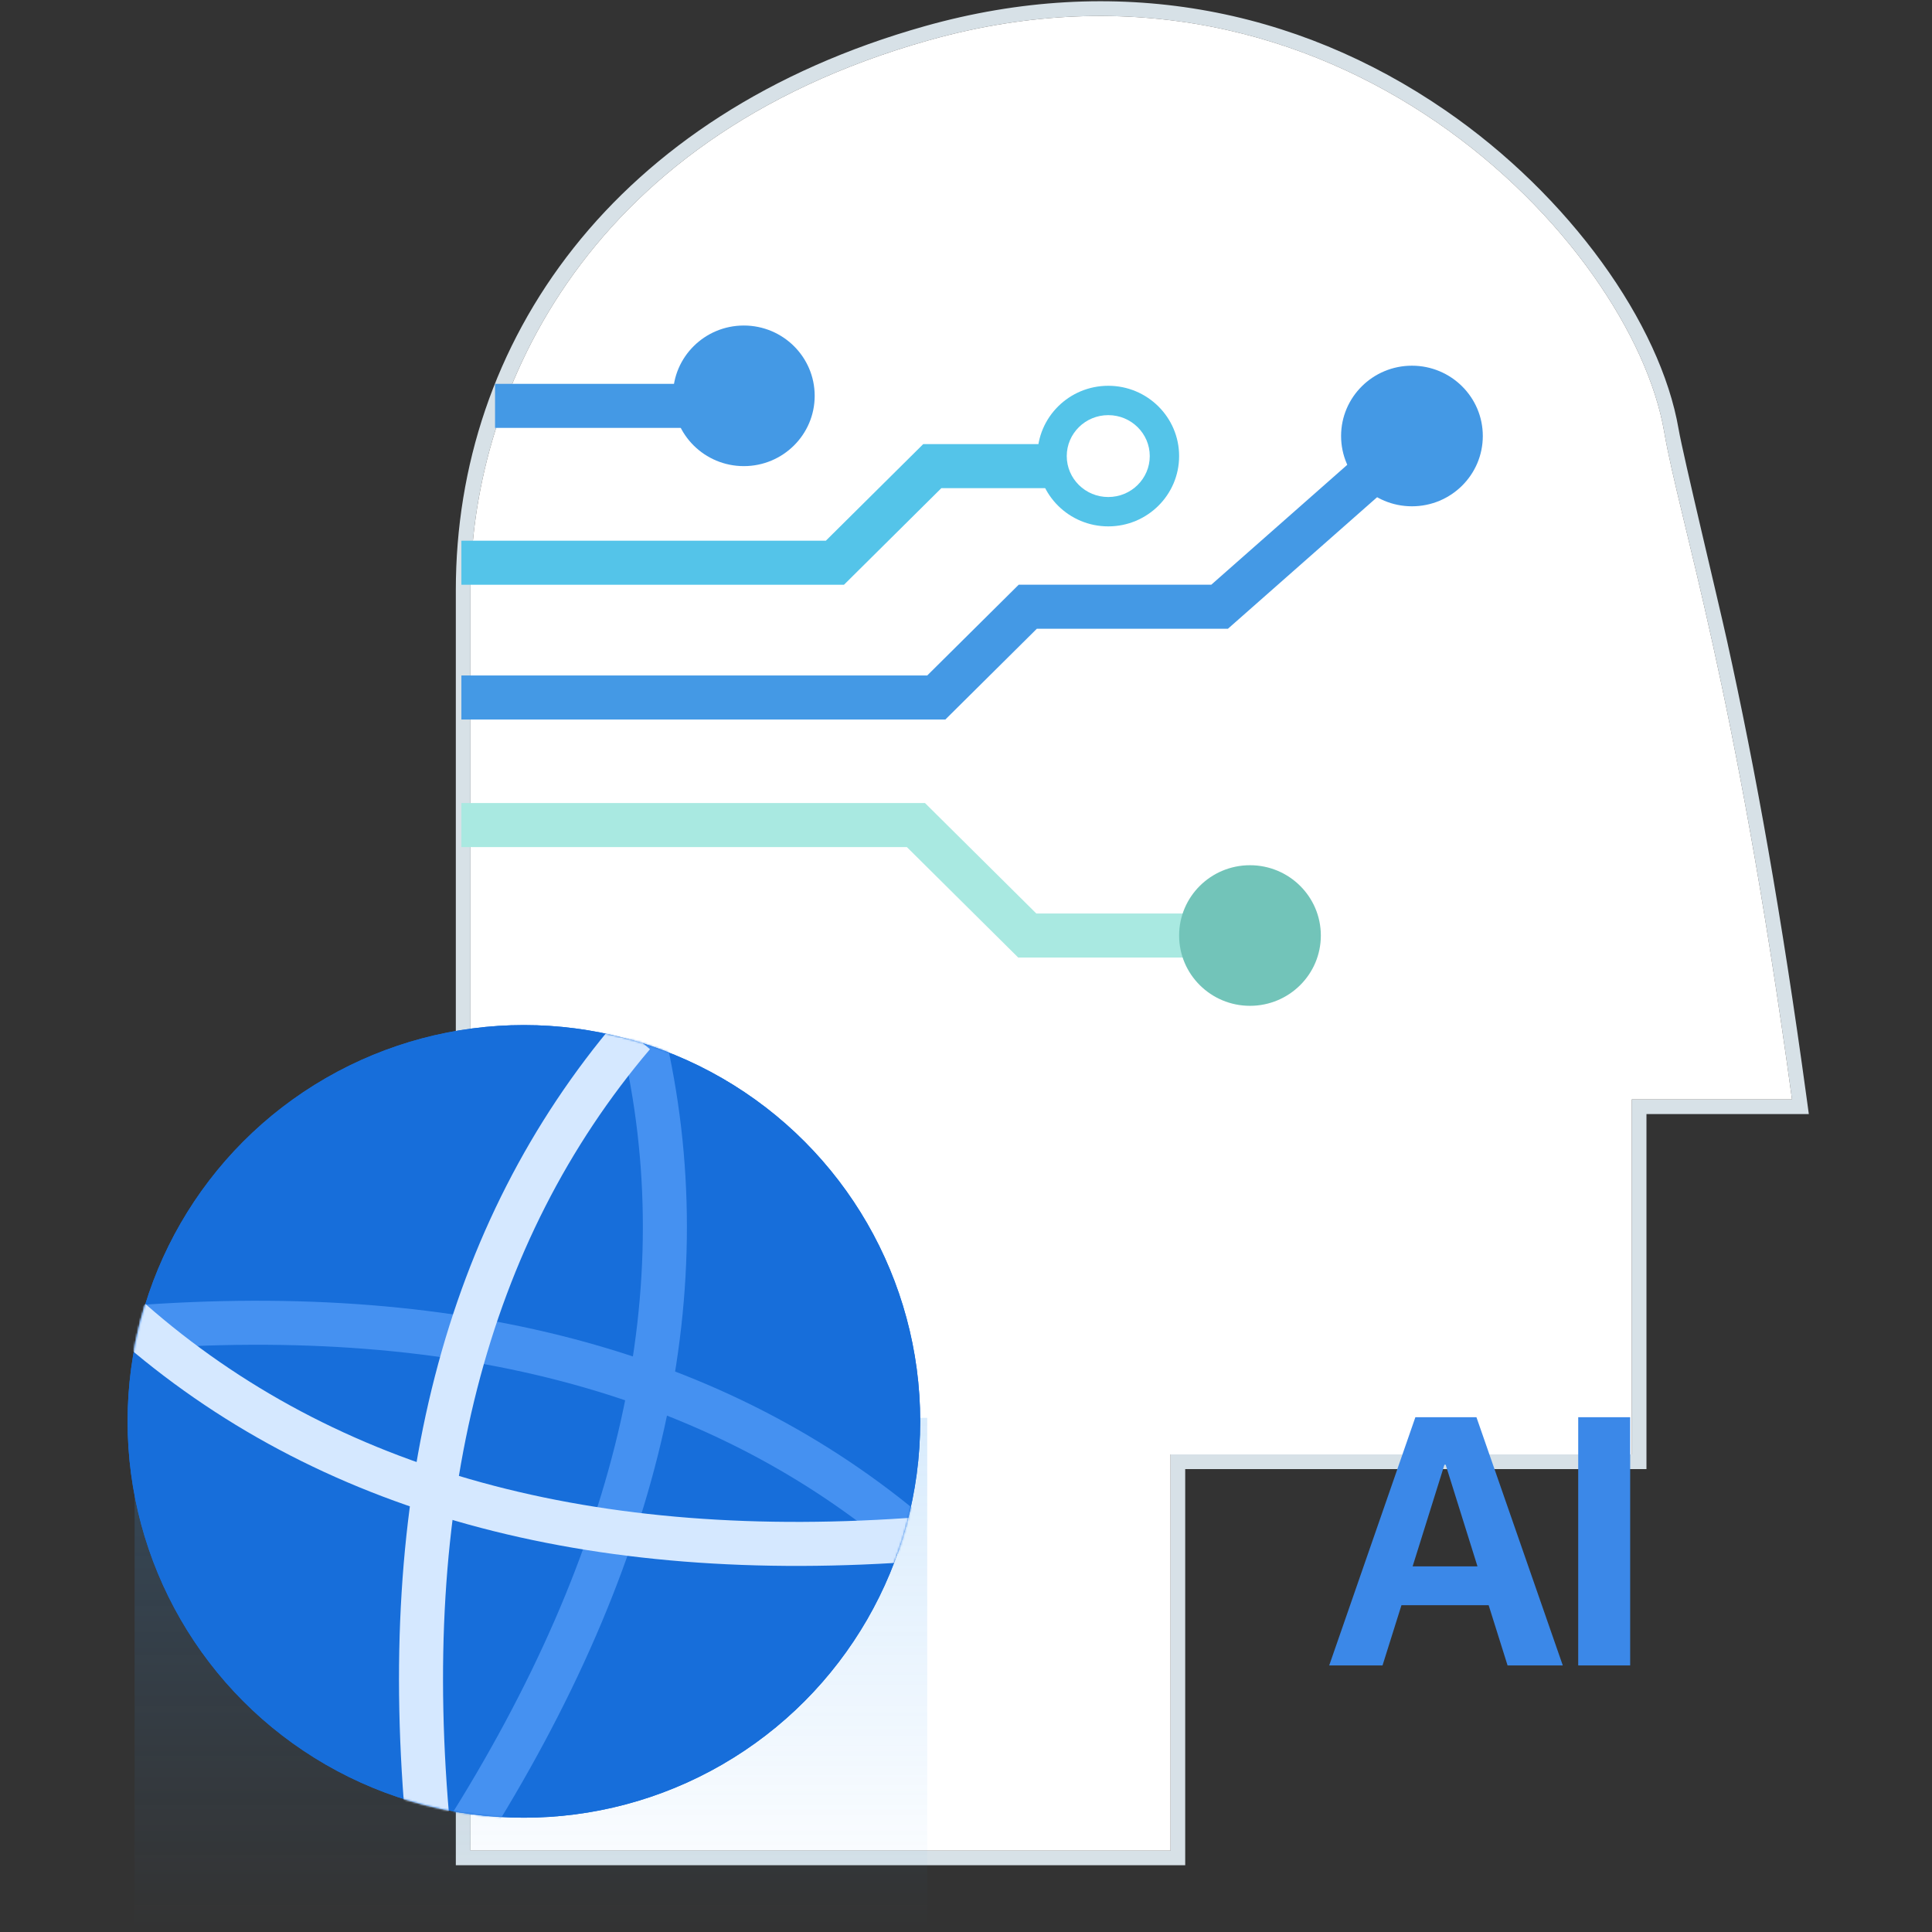 <?xml version="1.0" encoding="UTF-8" standalone="no"?>
<svg width="1024px" height="1024px" viewBox="0 0 1024 1024" version="1.1" xmlns="http://www.w3.org/2000/svg" xmlns:xlink="http://www.w3.org/1999/xlink">
    <rect x="0" y="0" width="1024" height="1024" fill="#333333" stroke="none"/>
    <!-- Generator: Sketch 47 (45396) - http://www.bohemiancoding.com/sketch -->
    <title>深度学习</title>
    <desc>Created with Sketch.</desc>
    <defs>
        <linearGradient x1="50%" y1="0%" x2="50%" y2="100%" id="linearGradient-1">
            <stop stop-color="#409EF3" offset="0%"></stop>
            <stop stop-color="#409EF3" stop-opacity="0" offset="100%"></stop>
        </linearGradient>
        <circle id="path-2" cx="213.679" cy="213.588" r="210.057"></circle>
    </defs>
    <g id="Page-1" stroke="none" stroke-width="1" fill="none" fill-rule="evenodd">
        <g id="深度学习">
            <g id="Group-25" transform="translate(64, 0)">
                <g id="Group" transform="translate(177.446, 0)">
                    <path d="M7.93,980.844 L378.961,980.844 L378.961,770.867 L623.437,770.867 L623.437,582.691 L708.354,582.691 C678.228,362.277 648.832,276.745 640.571,228.695 C623.437,129.034 466.592,-39.405 250.819,21.356 C63.74,74.037 7.93,214.422 7.93,312.751 L7.93,980.844 Z M631.217,778.647 L386.741,778.647 L386.741,988.624 L0.15,988.624 L0.15,312.751 C0.15,181.211 83.788,60.309 248.71,13.868 C349.634,-14.552 445.482,4.069 524.592,58.457 C590.559,103.807 638.638,171.535 648.238,227.377 C650.608,241.16 669.332,318.898 673.859,339.377 C689.165,408.601 702.876,485.164 716.062,581.638 L717.269,590.471 L631.217,590.471 L631.217,778.647 Z" id="Path-4" fill="#D7E1E7" fill-rule="nonzero"></path>
                    <path d="M7.93,980.844 L378.961,980.844 L378.961,770.867 L623.437,770.867 L623.437,582.691 L708.354,582.691 C678.228,362.277 648.832,276.745 640.571,228.695 C623.437,129.034 466.592,-39.405 250.819,21.356 C63.74,74.037 7.93,214.422 7.93,312.751 L7.93,980.844 Z" id="Path" fill="#FFFFFF"></path>
                    <g id="Group-27" transform="translate(3.101, 172.535)">
                        <polygon id="Path-39" fill="#4499E5" fill-rule="nonzero" points="17.84 54.253 144.33 54.253 144.33 30.913 17.84 30.913"></polygon>
                        <polygon id="Path-40" fill="#54C4E9" fill-rule="nonzero" points="317.154 86.19 317.154 62.85 244.782 62.85 193.178 114.044 7.3174461e-14 114.044 -5.02579008e-15 137.384 202.792 137.384 254.395 86.19"></polygon>
                        <polygon id="Path-42" fill="#4499E5" fill-rule="nonzero" points="406.283 160.712 506.171 72.627 490.734 55.122 397.462 137.372 295.393 137.372 246.894 185.487 -3.13675317e-14 185.487 5.11984242e-13 208.826 256.507 208.826 305.006 160.712"></polygon>
                        <polygon id="Path-43" fill="#A9E9E1" fill-rule="nonzero" points="236.102 276.429 295.122 334.981 401.872 334.981 401.872 311.641 304.735 311.641 245.715 253.089 5.01139126e-14 253.089 -3.44193864e-15 276.429"></polygon>
                        <ellipse id="Oval-6-Copy-3" fill="#72C4B9" cx="417.968" cy="323.311" rx="37.558" ry="37.26"></ellipse>
                        <ellipse id="Oval-6-Copy-7" fill="#4499E5" cx="503.815" cy="58.551" rx="37.558" ry="37.26"></ellipse>
                        <path d="M342.852,90.897 C355.029,90.897 364.85,81.154 364.85,69.197 C364.85,57.24 355.029,47.497 342.852,47.497 C330.675,47.497 320.854,57.24 320.854,69.197 C320.854,81.154 330.675,90.897 342.852,90.897 Z M342.852,106.457 C322.109,106.457 305.294,89.775 305.294,69.197 C305.294,48.619 322.109,31.937 342.852,31.937 C363.595,31.937 380.41,48.619 380.41,69.197 C380.41,89.775 363.595,106.457 342.852,106.457 Z" id="Oval-6-Copy-8" fill="#54C4E9" fill-rule="nonzero"></path>
                        <ellipse id="Oval-6-Copy-9" fill="#4499E5" cx="149.696" cy="37.26" rx="37.558" ry="37.26"></ellipse>
                    </g>
                </g>
                <rect id="Rectangle-61" fill="url(#linearGradient-1)" opacity="0.201" x="7.337" y="751.492" width="420.114" height="271.932"></rect>
                <g id="Group-24" transform="translate(0, 539.775)">
                    <mask id="mask-3" fill="white">
                        <use xlink:href="#path-2"></use>
                    </mask>
                    <g id="Oval-15">
                        <use fill="#176EDA" fill-rule="evenodd" xlink:href="#path-2"></use>
                        <circle stroke="#176EDA" stroke-width="3" cx="213.679" cy="213.588" r="208.557"></circle>
                    </g>
                    <path d="M433.205,271.06 C327.345,177.974 184.132,138.5 4.282,152.334 L6.072,175.605 C180.031,162.224 317.033,199.987 417.793,288.588 L433.205,271.06 Z" id="Path-28" fill="#4591F1" fill-rule="nonzero" mask="url(#mask-3)"></path>
                    <path d="M265.151,11.267 C296.077,141.829 265.101,280.523 171.618,427.838 L191.324,440.343 C287.973,288.04 320.354,143.058 287.863,5.888 L265.151,11.267 Z" id="Path-28-Copy" fill="#4591F1" fill-rule="nonzero" mask="url(#mask-3)"></path>
                    <path d="M262.703,1.228 C171.479,108.697 134.51,252.577 151.48,432.158 L174.717,429.963 C158.302,256.264 193.668,118.623 280.497,16.332 L262.703,1.228 Z" id="Path-28" fill="#D5E8FF" fill-rule="nonzero" mask="url(#mask-3)"></path>
                    <path d="M-2.46,168.78 C103.4,261.866 246.613,301.34 426.463,287.507 L424.673,264.236 C250.714,277.616 113.712,239.854 12.952,151.253 L-2.46,168.78 Z" id="Path-28" fill="#D5E8FF" fill-rule="nonzero" mask="url(#mask-3)"></path>
                </g>
                <path d="M735.048,882.716 L725.019,850.806 L678.796,850.806 L668.767,882.716 L640.504,882.716 L686.181,751.156 L718.546,751.156 L764.314,882.716 L735.048,882.716 Z M701.589,776.32 L684.722,830.201 L719.093,830.201 L702.227,776.32 L701.589,776.32 Z M800.022,882.716 L800.022,751.156 L772.488,751.156 L772.488,882.716 L800.022,882.716 Z" id="AI" fill="#3B88E8"></path>
            </g>
        </g>
    </g>
</svg>